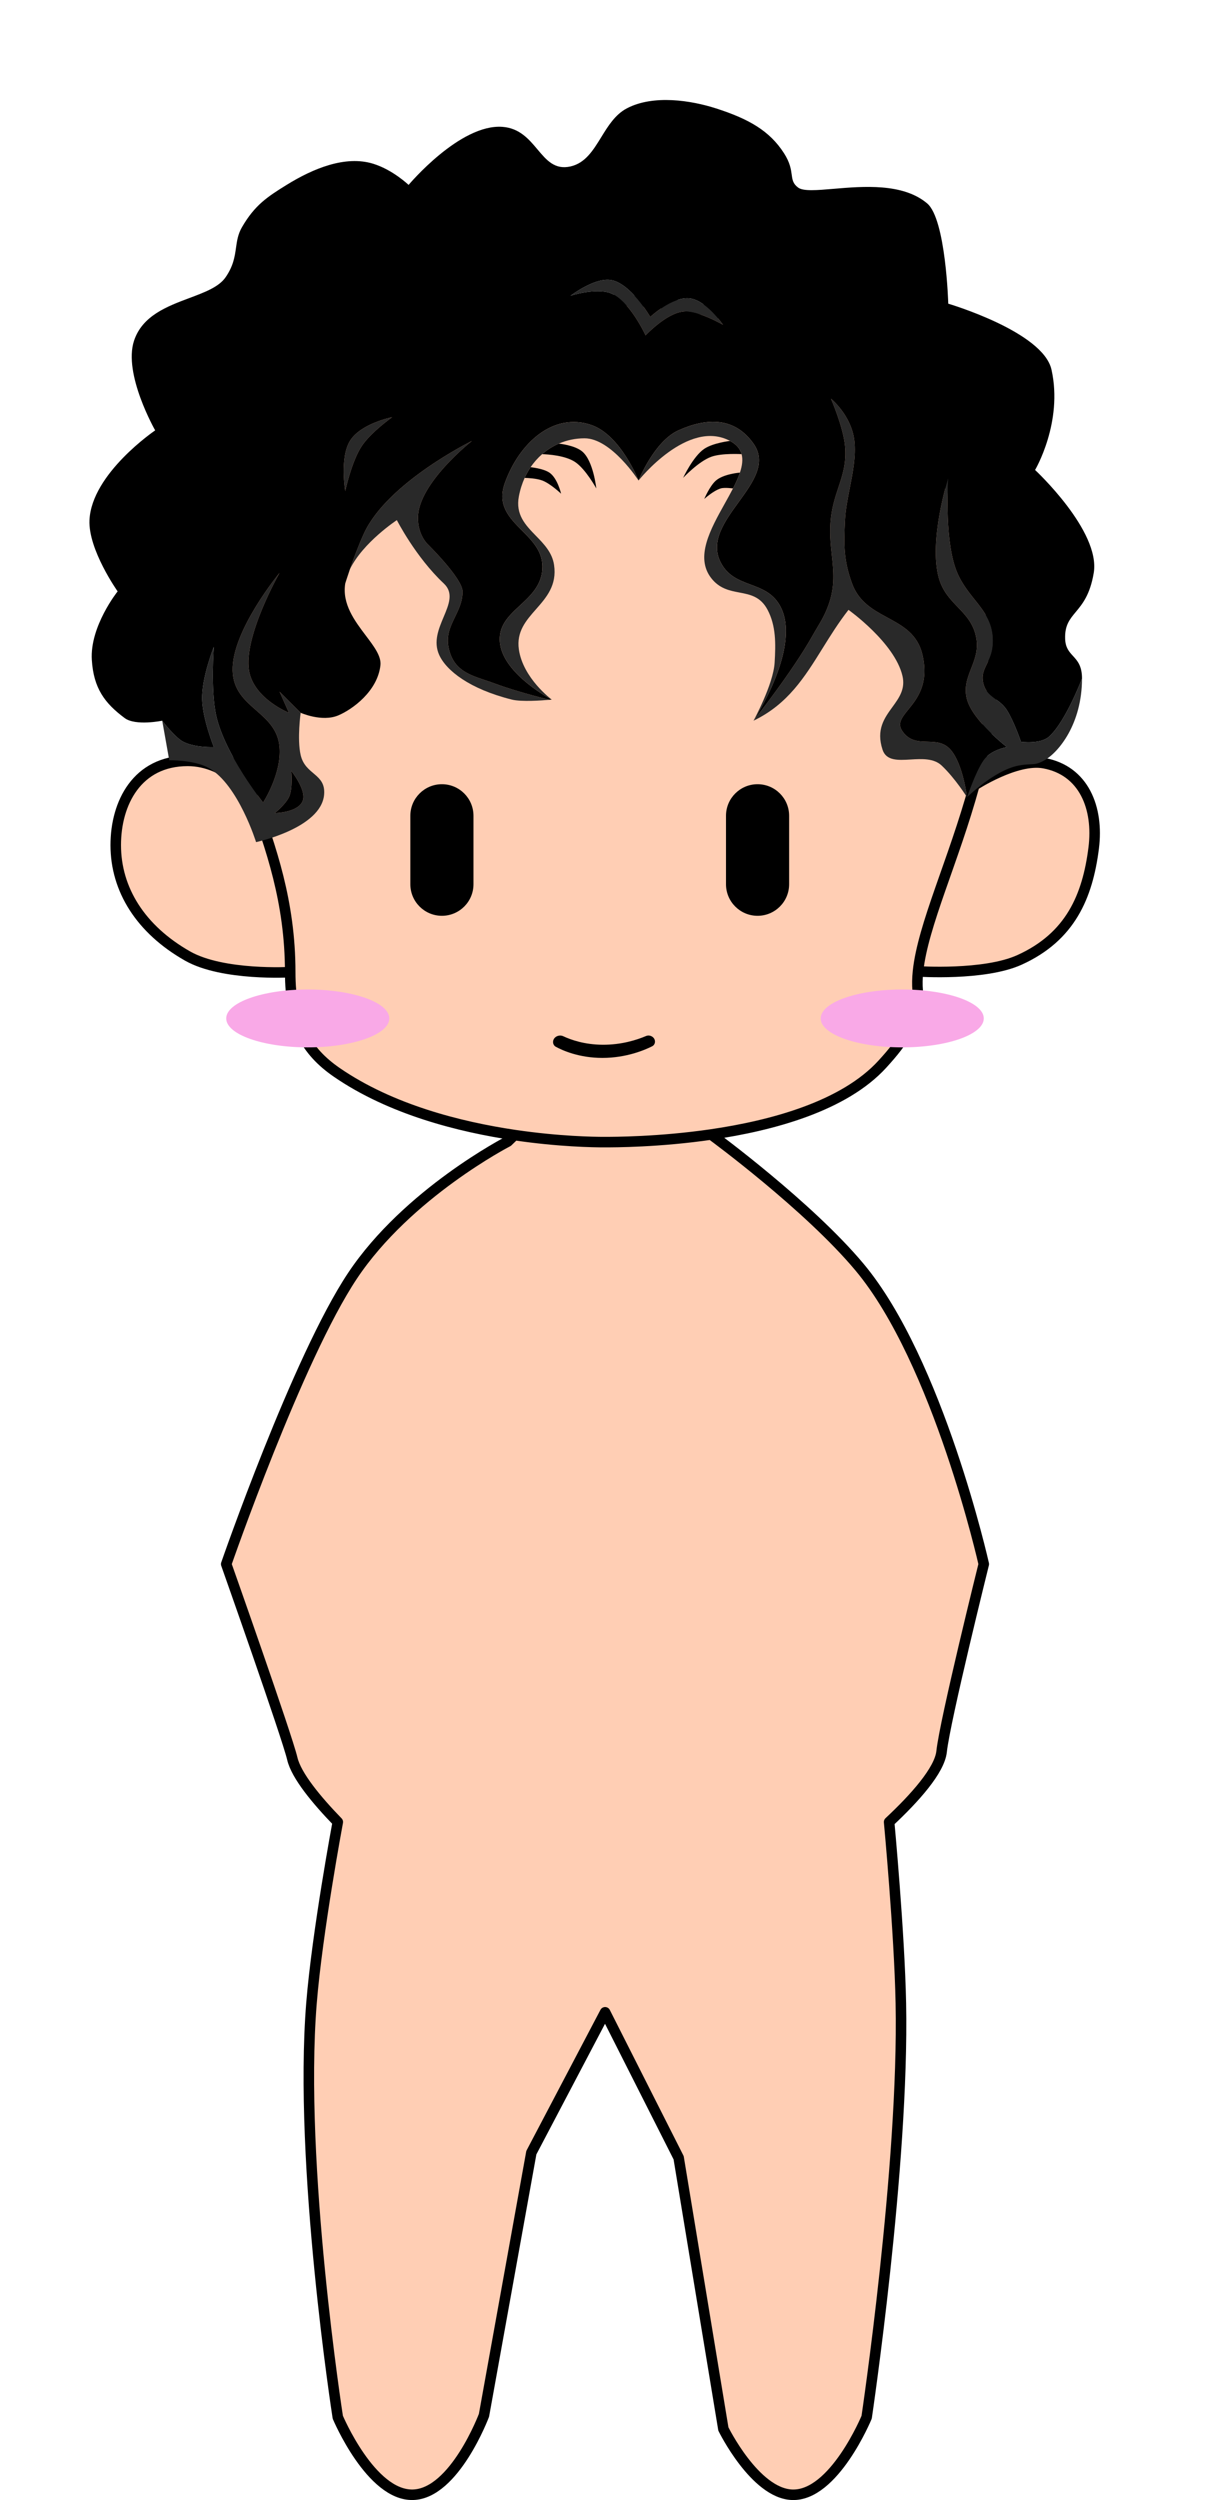 <svg width="230" height="475" viewBox="0 0 230 475" fill="none" xmlns="http://www.w3.org/2000/svg">
<g clip-path="url(#clip0_1046_606)">
<path d="M178.985 332.783C179.615 326.861 187 297.176 187 297.176C187 297.176 178.369 258.692 163.389 240.765C153.661 229.123 135.526 215.815 135.526 215.815L135.203 215.55C125.259 217 116.743 217 114.8 217C112.908 217 106.247 216.912 97.796 215.661L96.515 216.899C96.515 216.899 77.456 226.718 67.007 242.393C56.557 258.067 43 297.176 43 297.176C43 297.176 54.561 329.869 55.561 334.142C56.32 337.381 60.201 342.051 64.208 346.181C64.208 346.181 60.302 367.056 59.207 380.619C56.73 411.289 64.208 459.268 64.208 459.268C64.208 459.268 70.495 474.227 78.51 474C86.413 473.776 91.998 458.901 91.998 458.901L101 409L115.02 382.333L128.998 409.971L137.5 461.5C137.5 461.5 143.485 473.698 150.53 474C158.515 474.342 164.736 459.268 164.736 459.268C164.736 459.268 171.854 411.449 171.238 380.619C170.969 367.14 169.008 346.181 169.008 346.181C173.868 341.639 178.604 336.366 178.985 332.783Z" fill="#FFCEB4"/>
<path d="M55.164 184.709C55.164 194.455 58.126 199.7 64.036 203.764C74.304 210.823 87.403 214.122 97.796 215.661C106.247 216.912 112.908 217 114.8 217C116.743 217 125.259 217 135.203 215.55C146.847 213.852 160.449 210.166 167.745 202.164C171.803 197.713 174.219 194.219 174.436 188.2C174.336 187.064 174.364 185.851 174.497 184.564C175.41 175.792 181.262 163.601 185.202 149.218C190.159 131.122 192.088 109.556 177.345 86.964C166.145 69.8 144.764 57 114.8 57C92.546 57 64.327 70.382 53.709 88.127C35.967 117.779 41.645 133.678 47.959 151.255L47.981 151.315C51.479 161.052 55.164 171.31 55.164 184.709Z" fill="#FFCEB4"/>
<path d="M47.959 151.255C47.959 151.255 43.236 144.564 35.673 144.564C26.073 144.564 22 152.568 22 160.564C22 169 26.72 176.581 35.673 181.655C42.376 185.454 55.164 184.709 55.164 184.709C55.164 171.31 51.479 161.052 47.981 151.315L47.959 151.255Z" fill="#FFCEB4"/>
<path d="M198.436 145C193.113 144.03 185.202 149.218 185.202 149.218C181.262 163.601 175.41 175.792 174.497 184.564C174.497 184.564 187.066 185.421 193.782 182.382C203.471 177.997 206.727 170.309 207.891 161.146C208.862 153.5 206.019 146.382 198.436 145Z" fill="#FFCEB4"/>
<path d="M55.164 184.709C55.164 194.455 58.126 199.7 64.036 203.764C74.304 210.823 87.403 214.122 97.796 215.661M55.164 184.709C55.164 184.709 42.376 185.454 35.673 181.655C26.72 176.581 22 169 22 160.564C22 152.568 26.073 144.564 35.673 144.564C43.236 144.564 47.959 151.255 47.959 151.255M55.164 184.709C55.164 171.31 51.479 161.052 47.981 151.315M185.202 149.218C190.159 131.122 192.088 109.556 177.345 86.964C166.145 69.8 144.764 57 114.8 57C92.546 57 64.327 70.382 53.709 88.127C35.967 117.779 41.645 133.678 47.959 151.255M185.202 149.218C185.202 149.218 193.113 144.03 198.436 145C206.019 146.382 208.862 153.5 207.891 161.146C206.727 170.309 203.471 177.997 193.782 182.382C187.066 185.421 174.497 184.564 174.497 184.564M185.202 149.218C181.262 163.601 175.41 175.792 174.497 184.564M174.497 184.564C174.364 185.851 174.336 187.064 174.436 188.2C174.219 194.219 171.803 197.713 167.745 202.164C160.449 210.166 146.847 213.852 135.203 215.55M47.959 151.255L47.981 151.315M47.959 151.255C47.967 151.275 47.974 151.295 47.981 151.315M97.796 215.661L96.515 216.899C96.515 216.899 77.456 226.718 67.007 242.393C56.557 258.067 43 297.176 43 297.176C43 297.176 54.561 329.869 55.561 334.142C56.32 337.381 60.201 342.051 64.208 346.181C64.208 346.181 60.302 367.056 59.207 380.619C56.73 411.289 64.208 459.268 64.208 459.268C64.208 459.268 70.495 474.227 78.51 474C86.413 473.776 91.998 458.901 91.998 458.901L101 409L115.02 382.333L128.998 409.971L137.5 461.5C137.5 461.5 143.485 473.698 150.53 474C158.515 474.342 164.736 459.268 164.736 459.268C164.736 459.268 171.854 411.449 171.238 380.619C170.969 367.14 169.008 346.181 169.008 346.181C173.868 341.639 178.604 336.366 178.985 332.783C179.615 326.861 187 297.176 187 297.176C187 297.176 178.369 258.692 163.389 240.765C153.661 229.123 135.526 215.815 135.526 215.815L135.203 215.55M97.796 215.661C106.247 216.912 112.908 217 114.8 217C116.743 217 125.259 217 135.203 215.55" stroke="black" stroke-width="2" stroke-linejoin="round"/>
<path fill-rule="evenodd" clip-rule="evenodd" d="M30.835 136.933L32.173 144.455C32.173 144.455 36.925 144.333 39.755 145.959C45.304 149.147 48.675 160 48.675 160C48.675 160 61.061 157.386 61.61 150.974C61.953 146.96 58.031 147.291 57.15 143.452C56.453 140.418 57.15 135.428 57.15 135.428L53.135 131.416L54.919 135.428C54.919 135.428 48.23 132.756 47.337 127.405C46.258 120.934 53.135 108.85 53.135 108.85C53.135 108.85 44.026 119.851 44.215 127.405C44.308 131.11 46.502 133.033 48.694 134.956C50.774 136.78 52.853 138.603 53.135 141.947C53.562 147.009 50.013 152.478 50.013 152.478C50.013 152.478 42.7 143.267 41.093 135.93C40.01 130.982 40.647 122.891 40.647 122.891C40.647 122.891 38.291 128.773 38.417 132.921C38.532 136.701 40.647 141.947 40.647 141.947C40.647 141.947 37.122 142.098 34.849 140.944C33.285 140.151 30.835 136.933 30.835 136.933ZM54.919 151.475C55.709 149.903 55.365 146.46 55.365 146.46C55.365 146.46 58.16 149.965 57.596 151.976C56.914 154.404 52.243 154.484 52.243 154.484C52.243 154.484 54.193 152.922 54.919 151.475Z" fill="#292929"/>
<path d="M75.436 98.821C75.436 98.821 79.004 105.842 84.356 110.856C86.257 112.637 85.339 114.821 84.327 117.227C83.384 119.471 82.358 121.91 83.464 124.396C84.802 127.405 89.262 130.915 97.29 132.921C99.13 133.38 103.096 133.082 104.427 132.963C104.427 132.963 98.182 131.416 94.168 129.912C93.532 129.673 92.899 129.462 92.28 129.256C88.973 128.154 86.068 127.186 85.248 122.891C84.823 120.661 85.656 118.942 86.502 117.197C87.221 115.714 87.949 114.212 87.924 112.361C87.89 109.853 81.234 103.334 81.234 103.334C81.234 103.334 79.413 101.602 79.45 98.319C79.523 91.775 89.708 83.777 89.708 83.777C89.708 83.777 73.651 91.662 69.192 101.328C68.138 103.613 67.17 106.247 66.509 108.166C69.01 103.028 75.436 98.821 75.436 98.821Z" fill="#292929"/>
<path d="M65.624 93.305C65.624 93.305 66.836 87.67 68.746 84.78C70.514 82.103 74.544 79.264 74.544 79.264C74.544 79.264 68.549 80.449 66.516 83.777C64.541 87.009 65.624 93.305 65.624 93.305Z" fill="#292929"/>
<path d="M122.713 63.718C122.713 63.718 119.648 57.048 116.023 55.695C113.208 54.644 108.441 56.196 108.441 56.196C108.441 56.196 112.905 52.77 116.023 53.187C119.832 53.697 123.605 60.208 123.605 60.208C123.605 60.208 127.863 56.227 131.187 56.698C134.374 57.149 137.431 61.712 137.431 61.712C137.431 61.712 132.674 58.935 129.849 59.205C126.658 59.509 122.713 63.718 122.713 63.718Z" fill="#292929"/>
<path d="M161.282 115.871C161.282 115.871 170.057 122.103 171.54 128.408C172.128 130.905 170.905 132.586 169.625 134.346C168.104 136.436 166.503 138.637 167.76 142.449C168.462 144.578 170.686 144.447 173.096 144.305C175.227 144.179 177.503 144.045 178.999 145.457C181.563 147.875 183.816 151.475 183.816 151.475C183.816 151.475 183.059 145.138 180.694 142.449C179.428 141.008 177.858 140.964 176.29 140.921C174.571 140.874 172.854 140.827 171.54 138.938C170.511 137.458 171.421 136.335 172.652 134.817C174.341 132.734 176.632 129.907 175.342 124.396C174.419 120.452 171.595 118.921 168.712 117.358C166.006 115.892 163.249 114.398 161.962 110.856C160.368 106.472 160.379 103.55 160.624 98.821C160.726 96.853 161.129 94.791 161.535 92.713C162.127 89.687 162.726 86.628 162.408 83.777C161.865 78.907 157.948 75.753 157.948 75.753C157.948 75.753 160.284 81.084 160.624 84.78C160.914 87.936 160.165 90.198 159.366 92.61C158.802 94.315 158.212 96.096 157.948 98.319C157.629 101.005 157.875 103.292 158.112 105.485C158.44 108.525 158.749 111.383 157.502 114.868C156.84 116.717 156.165 117.851 155.344 119.231C155.044 119.734 154.725 120.27 154.38 120.885C150.608 127.613 143.229 136.933 143.229 136.933C149.749 133.791 152.914 128.706 156.341 123.2C157.837 120.795 159.384 118.31 161.282 115.871Z" fill="#292929"/>
<path d="M183.816 151.475C183.816 151.475 189.031 146.319 193.629 145.457C194.643 145.267 195.302 145.241 195.84 145.219C196.722 145.184 197.277 145.161 198.535 144.454C201.211 142.95 205.671 137.566 205.671 128.909C205.671 128.909 202.586 137.063 199.427 139.941C197.775 141.446 194.075 140.944 194.075 140.944C194.075 140.944 192.757 137.065 191.399 134.927C190.785 133.961 190.008 133.39 189.264 132.843C188.272 132.114 187.34 131.429 186.938 129.912C186.521 128.334 187.013 127.336 187.587 126.17C188.074 125.182 188.62 124.073 188.722 122.39C188.957 118.543 187.184 116.322 185.255 113.906C183.892 112.198 182.451 110.393 181.586 107.847C179.464 101.603 180.248 90.797 180.248 90.797C180.248 90.797 176.442 102.724 178.464 109.853C179.169 112.338 180.619 113.847 182.04 115.327C183.608 116.959 185.141 118.555 185.6 121.387C185.95 123.544 185.273 125.282 184.608 126.988C183.886 128.839 183.179 130.652 183.816 132.921C184.967 137.016 191.399 141.947 191.399 141.947C191.399 141.947 188.335 142.441 186.938 144.455C185.379 146.703 183.816 151.475 183.816 151.475Z" fill="#292929"/>
<path fill-rule="evenodd" clip-rule="evenodd" d="M183.816 151.475C183.816 151.475 183.059 145.138 180.694 142.449C179.428 141.008 177.858 140.964 176.29 140.921C174.571 140.874 172.854 140.827 171.54 138.938C170.511 137.458 171.421 136.335 172.652 134.817C174.341 132.734 176.632 129.907 175.342 124.396C174.419 120.452 171.595 118.921 168.712 117.358C166.006 115.892 163.249 114.398 161.962 110.856C160.368 106.472 160.379 103.55 160.624 98.821C160.726 96.853 161.129 94.791 161.535 92.713C162.127 89.687 162.726 86.628 162.408 83.777C161.865 78.907 157.948 75.753 157.948 75.753C157.948 75.753 160.284 81.084 160.624 84.78C160.914 87.936 160.165 90.198 159.366 92.61C158.802 94.315 158.212 96.096 157.948 98.319C157.629 101.005 157.875 103.292 158.112 105.485C158.44 108.525 158.749 111.383 157.502 114.868C156.84 116.717 156.165 117.851 155.344 119.231C155.044 119.734 154.725 120.27 154.38 120.885C150.608 127.613 143.229 136.933 143.229 136.933C143.229 136.933 152.735 122.534 148.136 114.868C146.78 112.609 144.723 111.84 142.67 111.072C140.489 110.255 138.311 109.441 136.985 106.844C134.966 102.89 137.718 99.097 140.4 95.4C143.143 91.619 145.814 87.939 143.229 84.29C139.622 79.196 134.332 79.346 128.957 81.771C124.334 83.857 121.375 91.299 121.375 91.299C121.375 91.299 118.012 82.716 112.455 80.768C105.238 78.239 98.674 84.136 95.952 91.8C94.462 95.997 96.815 98.366 99.211 100.779C101.245 102.827 103.312 104.908 103.089 108.166C102.874 111.297 100.82 113.2 98.834 115.041C96.659 117.056 94.566 118.996 95.06 122.39C95.916 128.268 104.873 132.921 104.873 132.921C104.873 132.921 104.709 132.938 104.427 132.963C104.427 132.963 98.182 131.416 94.168 129.912C93.532 129.673 92.899 129.462 92.28 129.256C88.973 128.154 86.068 127.186 85.248 122.891C84.823 120.661 85.656 118.942 86.502 117.197C87.221 115.714 87.949 114.212 87.924 112.361C87.89 109.853 81.234 103.334 81.234 103.334C81.234 103.334 79.413 101.602 79.45 98.319C79.523 91.775 89.708 83.777 89.708 83.777C89.708 83.777 73.651 91.662 69.192 101.328C68.138 103.613 67.17 106.247 66.509 108.166C65.961 109.757 65.624 110.856 65.624 110.856C64.995 114.756 67.427 117.971 69.536 120.761C71.11 122.843 72.504 124.687 72.314 126.402C71.764 131.348 66.962 134.809 64.286 135.93C61.184 137.229 57.15 135.428 57.15 135.428L53.135 131.416L54.919 135.428C54.919 135.428 48.23 132.756 47.337 127.405C46.258 120.934 53.135 108.85 53.135 108.85C53.135 108.85 44.026 119.851 44.215 127.405C44.308 131.11 46.502 133.033 48.694 134.956C50.774 136.78 52.853 138.603 53.135 141.947C53.562 147.009 50.013 152.478 50.013 152.478C50.013 152.478 42.7 143.267 41.093 135.93C40.01 130.982 40.647 122.891 40.647 122.891C40.647 122.891 38.291 128.773 38.417 132.921C38.532 136.701 40.647 141.947 40.647 141.947C40.647 141.947 37.122 142.098 34.849 140.944C33.285 140.151 30.835 136.933 30.835 136.933C30.835 136.933 25.778 137.978 23.699 136.431C19.886 133.594 17.796 130.762 17.455 125.399C17.047 119 22.361 112.361 22.361 112.361C22.361 112.361 16.751 104.452 17.009 98.821C17.415 89.953 29.497 81.771 29.497 81.771C29.497 81.771 23.37 71.055 25.483 64.721C27.066 59.974 31.772 58.211 35.998 56.628C38.915 55.536 41.602 54.529 42.877 52.686C44.373 50.524 44.625 48.743 44.862 47.067C45.049 45.745 45.227 44.487 45.999 43.158C48.428 38.978 50.78 37.421 54.474 35.135C59.399 32.086 65.603 29.443 70.976 31.123C74.702 32.288 77.666 35.135 77.666 35.135C77.666 35.135 87.422 23.497 95.506 24.102C98.767 24.347 100.537 26.452 102.17 28.394C103.887 30.436 105.453 32.298 108.441 31.625C111.253 30.991 112.748 28.561 114.286 26.062C115.595 23.935 116.935 21.758 119.145 20.592C124.191 17.931 131.401 19.085 136.093 20.592C142.337 22.598 146.295 24.854 149.028 29.117C150.183 30.919 150.354 32.184 150.49 33.183C150.624 34.172 150.724 34.901 151.704 35.636C152.681 36.369 155.247 36.15 158.466 35.876C164.059 35.399 171.621 34.755 176.234 38.645C179.802 41.654 180.248 57.701 180.248 57.701C180.248 57.701 198.265 63.005 199.873 70.237C202.103 80.267 196.751 89.293 196.751 89.293C196.751 89.293 209.23 100.881 207.901 108.85C207.208 113.004 205.725 114.786 204.482 116.279C203.324 117.67 202.374 118.811 202.465 121.387C202.524 123.066 203.226 123.833 203.959 124.633C204.795 125.547 205.671 126.503 205.671 128.909C205.671 128.909 202.586 137.063 199.427 139.941C197.775 141.446 194.075 140.944 194.075 140.944C194.075 140.944 192.757 137.065 191.399 134.927C190.785 133.961 190.008 133.39 189.264 132.843C188.272 132.114 187.34 131.429 186.938 129.912C186.521 128.334 187.013 127.336 187.587 126.17C188.074 125.182 188.62 124.073 188.722 122.39C188.957 118.543 187.184 116.322 185.255 113.906C183.892 112.198 182.451 110.393 181.586 107.847C179.464 101.603 180.248 90.797 180.248 90.797C180.248 90.797 176.442 102.724 178.464 109.853C179.169 112.338 180.619 113.847 182.04 115.327C183.608 116.959 185.141 118.555 185.6 121.387C185.95 123.544 185.273 125.282 184.608 126.988C183.886 128.839 183.179 130.652 183.816 132.921C184.967 137.016 191.399 141.947 191.399 141.947C191.399 141.947 188.335 142.441 186.938 144.455C185.379 146.703 183.816 151.475 183.816 151.475ZM138.769 83.777C138.769 83.777 135.566 84.132 133.863 85.281C131.741 86.714 129.849 90.797 129.849 90.797C129.849 90.797 132.755 87.678 135.201 86.786C137.203 86.056 140.962 86.284 140.962 86.284C140.693 85.293 140.014 84.443 138.769 83.777ZM140.648 89.794C140.648 89.794 137.564 90.03 136.093 91.299C134.905 92.325 133.863 94.809 133.863 94.809C133.863 94.809 135.553 93.256 136.985 92.803C137.719 92.572 139.33 92.803 139.33 92.803C139.867 91.756 140.33 90.747 140.648 89.794ZM103.046 86.291C104.006 85.454 105.073 84.784 106.211 84.29C106.211 84.29 109.213 84.562 110.671 85.783C112.798 87.565 113.347 92.803 113.347 92.803C113.347 92.803 111.344 89.141 109.333 87.789C107.465 86.533 104.186 86.325 103.046 86.291ZM99.727 90.8C100.055 90.075 100.435 89.398 100.859 88.772C100.859 88.772 103.218 88.989 104.427 89.794C105.969 90.823 106.657 93.806 106.657 93.806C106.657 93.806 104.646 91.888 103.089 91.299C102.002 90.888 100.311 90.814 99.727 90.8ZM54.919 151.475C55.709 149.903 55.365 146.46 55.365 146.46C55.365 146.46 58.16 149.965 57.596 151.976C56.914 154.404 52.243 154.484 52.243 154.484C52.243 154.484 54.193 152.922 54.919 151.475ZM65.624 93.305C65.624 93.305 66.836 87.67 68.746 84.78C70.514 82.103 74.544 79.264 74.544 79.264C74.544 79.264 68.549 80.449 66.516 83.777C64.541 87.009 65.624 93.305 65.624 93.305ZM116.023 55.695C119.648 57.048 122.713 63.718 122.713 63.718C122.713 63.718 126.658 59.509 129.849 59.205C132.674 58.935 137.431 61.712 137.431 61.712C137.431 61.712 134.374 57.149 131.187 56.698C127.863 56.227 123.605 60.208 123.605 60.208C123.605 60.208 119.832 53.697 116.023 53.187C112.905 52.77 108.441 56.196 108.441 56.196C108.441 56.196 113.208 54.644 116.023 55.695Z" fill="black"/>
<path d="M121.375 91.299C121.375 91.299 130.741 79.482 138.769 83.777C140.014 84.443 140.693 85.293 140.962 86.284C141.243 87.317 141.079 88.503 140.648 89.794C140.33 90.747 139.867 91.756 139.33 92.803C138.855 93.729 138.322 94.684 137.78 95.655C135.044 100.555 132.081 105.863 135.201 109.853C136.769 111.859 138.694 112.225 140.555 112.579C142.603 112.969 144.573 113.344 145.906 115.871C147.526 118.945 147.455 122.335 147.244 125.9C146.998 130.041 143.229 136.933 143.229 136.933C143.229 136.933 152.735 122.534 148.136 114.868C146.78 112.609 144.723 111.84 142.67 111.072C140.489 110.255 138.311 109.441 136.985 106.844C134.966 102.89 137.718 99.097 140.4 95.4C143.143 91.619 145.814 87.939 143.229 84.29C139.622 79.196 134.332 79.346 128.957 81.771C124.334 83.857 121.375 91.299 121.375 91.299Z" fill="#292929"/>
<path d="M104.873 132.921C104.873 132.921 99.416 128.889 98.629 123.393C98.143 120.006 99.996 117.902 101.887 115.753C103.865 113.506 105.886 111.21 105.319 107.346C104.972 104.986 103.41 103.382 101.868 101.799C99.9 99.779 97.965 97.792 98.629 94.308C98.87 93.038 99.244 91.867 99.727 90.8C100.055 90.075 100.435 89.398 100.859 88.772C101.495 87.83 102.232 87.001 103.046 86.291C104.006 85.454 105.073 84.784 106.211 84.29C107.747 83.622 109.413 83.276 111.117 83.276C116.204 83.276 121.375 91.299 121.375 91.299C121.375 91.299 118.012 82.716 112.455 80.768C105.238 78.239 98.674 84.136 95.952 91.8C94.462 95.997 96.815 98.366 99.211 100.779C101.245 102.827 103.312 104.908 103.089 108.166C102.874 111.297 100.82 113.2 98.834 115.041C96.659 117.056 94.566 118.996 95.06 122.39C95.916 128.268 104.873 132.921 104.873 132.921Z" fill="#292929"/>
<path d="M78 155C78 151.686 80.686 149 84 149C87.314 149 90 151.686 90 155V168C90 171.314 87.314 174 84 174C80.686 174 78 171.314 78 168V155Z" fill="black"/>
<path d="M138 155C138 151.686 140.686 149 144 149C147.314 149 150 151.686 150 155V168C150 171.314 147.314 174 144 174C140.686 174 138 171.314 138 168V155Z" fill="black"/>
<path d="M74 193.5C74 196.538 67.06 199 58.5 199C49.94 199 43 196.538 43 193.5C43 190.462 49.94 188 58.5 188C67.06 188 74 190.462 74 193.5Z" fill="#F9A9E7"/>
<path d="M187 193.5C187 196.538 180.06 199 171.5 199C162.94 199 156 196.538 156 193.5C156 190.462 162.94 188 171.5 188C180.06 188 187 190.462 187 193.5Z" fill="#F9A9E7"/>
<path d="M105.147 197.763C105.312 196.942 106.307 196.525 107.064 196.881C108.569 197.588 111.114 198.469 114.5 198.5C118.11 198.533 121.06 197.581 122.798 196.842C123.562 196.518 124.5 197.072 124.5 197.903C124.5 198.274 124.308 198.616 123.977 198.784C122.692 199.439 119.142 201 114.5 201C110.08 201 106.933 199.584 105.646 198.884C105.245 198.666 105.058 198.21 105.147 197.763Z" fill="black"/>
</g>
<defs>
<clipPath id="clip0_1046_606">
<rect width="230" height="475" fill="white"/>
</clipPath>
</defs>
</svg>
